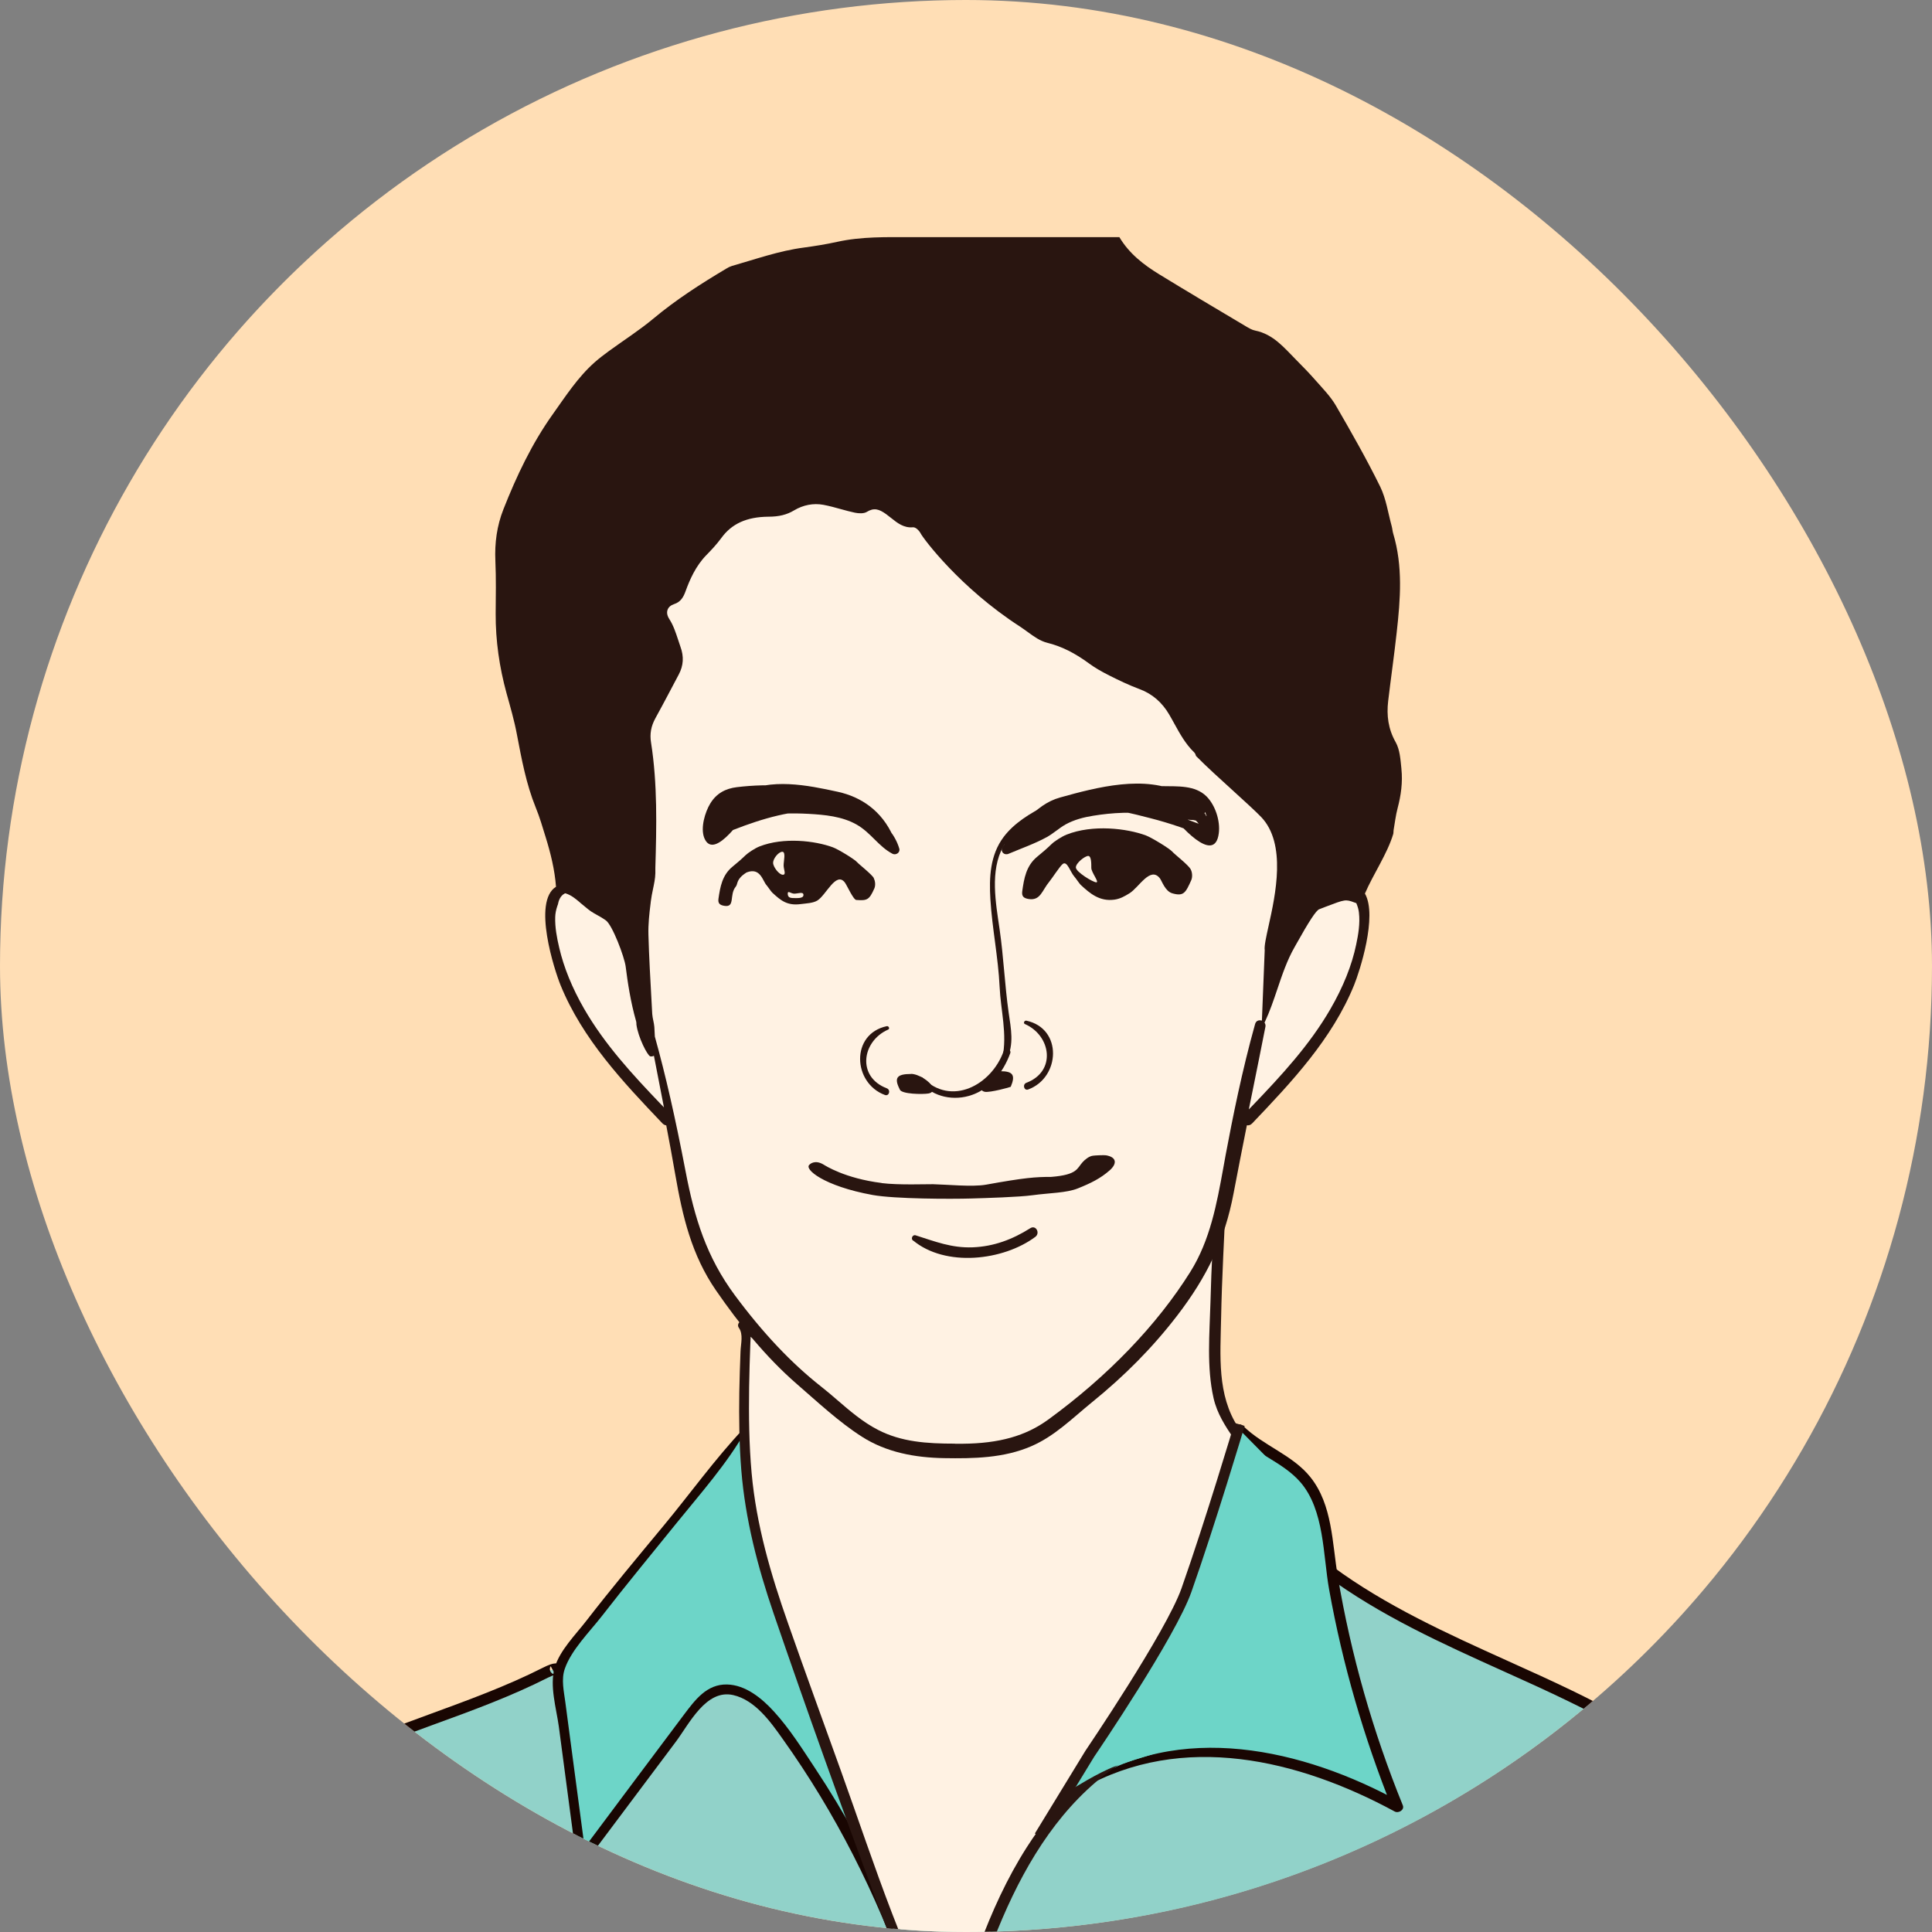 <svg width="163" height="163" viewBox="0 0 163 163" fill="none" xmlns="http://www.w3.org/2000/svg">
<rect x="0" y="0" width="163" height="163" fill="#808080" stroke="none"/>
<g clip-path="url(#clip0_5795_5530)">
<circle cx="81.5" cy="81.5" r="81.5" fill="#FFDEB5"/>
<g clip-path="url(#clip1_5795_5530)">
<path d="M46.673 140.945C47.188 140.658 46.537 140.86 46.005 141.122C36.999 145.695 26.032 147.214 19.149 154.598C13.72 160.428 12.029 168.698 10.566 176.52H153.808V174.9C154.535 174.748 154.594 173.744 154.476 173.01C153.638 167.719 152.759 162.302 150.146 157.618C146.4 150.902 139.551 146.505 132.626 143.139C125.701 139.772 118.344 137.105 112.154 132.523" fill="#91D2C9"/>
<path d="M154.281 177H10L10.101 176.444C11.446 169.296 13.112 160.394 18.802 154.285C23.428 149.315 29.947 146.935 36.255 144.623C39.46 143.45 42.766 142.244 45.793 140.708C46.808 140.193 47.112 140.278 47.282 140.59C47.434 140.877 47.307 141.138 46.901 141.358L46.859 141.282C46.749 141.316 46.478 141.417 46.225 141.543C43.155 143.104 39.815 144.328 36.585 145.501C30.099 147.872 23.969 150.117 19.496 154.918C14.135 160.673 12.435 169.119 11.133 176.055H153.334V174.52L153.706 174.444C154.07 174.368 154.087 173.591 154.002 173.094C153.182 167.896 152.328 162.529 149.732 157.863C145.716 150.648 137.928 146.26 132.415 143.577C130.563 142.674 128.652 141.813 126.8 140.978C121.71 138.683 116.442 136.303 111.867 132.92L112.425 132.16C116.915 135.476 122.132 137.839 127.18 140.117C129.041 140.953 130.96 141.822 132.82 142.725C144.557 148.429 148.557 153.829 150.544 157.399C153.224 162.208 154.129 167.913 154.924 172.942C155.101 174.047 154.848 174.874 154.256 175.22V176.992L154.281 177ZM46.461 140.565C46.394 140.674 46.36 140.835 46.428 140.995C46.521 141.197 46.715 141.273 46.85 141.273L46.453 140.565H46.461Z" fill="#190602"/>
<path d="M62.807 120.633C58.081 127.071 52.796 132.809 48.069 139.247C47.672 139.787 47.274 140.336 47.13 140.986C47.004 141.543 47.08 142.116 47.156 142.682C47.781 147.424 48.416 152.166 49.041 156.908C52.145 152.765 55.248 148.622 58.351 144.479C58.833 143.838 59.34 143.171 60.059 142.808C62.148 141.77 64.406 143.795 65.784 145.669C70.519 152.115 74.468 159.33 76.92 166.941" fill="#6DD5C8"/>
<path d="M62.722 120.549C60.329 123.081 58.249 125.992 56.025 128.675C53.801 131.358 51.586 134.008 49.463 136.75C48.559 137.923 47.223 139.24 46.8 140.691C46.352 142.218 46.935 144.125 47.147 145.661C47.645 149.408 48.136 153.154 48.635 156.901C48.685 157.314 49.142 157.449 49.404 157.112C51.941 153.719 54.486 150.336 57.023 146.944C58.148 145.442 59.568 142.488 61.86 143.011C63.711 143.433 65.014 145.273 66.037 146.716C70.518 153.002 73.926 159.786 76.497 167.052C76.691 167.592 77.537 167.372 77.368 166.815C76.133 162.681 74.281 158.69 72.218 154.901C71.153 152.952 70.002 151.045 68.776 149.197C67.694 147.56 66.62 145.847 65.293 144.395C64.286 143.29 62.908 142.151 61.335 142.117C59.627 142.083 58.646 143.417 57.716 144.648C54.706 148.665 51.696 152.682 48.694 156.707L49.463 156.918C48.998 153.399 48.533 149.88 48.06 146.361C47.941 145.442 47.815 144.522 47.696 143.611C47.578 142.699 47.333 141.695 47.654 140.784C48.203 139.197 49.742 137.679 50.766 136.362C52.829 133.704 54.968 131.114 57.082 128.498C59.095 126.009 61.344 123.486 62.917 120.701C62.976 120.591 62.824 120.465 62.731 120.558L62.722 120.549Z" fill="#190602"/>
<path d="M91.242 150.808C95.183 148.285 100.062 147.458 104.712 147.947C109.363 148.436 113.819 150.175 117.912 152.436C115.028 145.331 113.041 137.872 112.001 130.278C111.824 128.995 111.671 127.687 111.147 126.506C109.608 123.004 107.207 123.417 104.577 120.633" fill="#6DD5C8"/>
<path d="M91.293 150.901C99.766 146.082 109.575 148.445 117.667 152.833C117.988 153.01 118.513 152.706 118.352 152.31C115.824 146.091 113.98 139.619 112.864 132.995C112.391 130.185 112.424 126.962 110.564 124.633C109.076 122.759 106.598 121.983 104.89 120.312C104.476 119.899 103.85 120.532 104.248 120.954C105.837 122.633 108.213 123.325 109.71 125.046C111.748 127.4 111.613 131.197 112.137 134.109C113.27 140.42 115.071 146.606 117.456 152.554L118.14 152.031C110.014 147.559 99.419 145.087 91.183 150.715C91.065 150.791 91.166 150.976 91.293 150.909V150.901Z" fill="#190602"/>
<path d="M103.039 100.796C101.407 106.306 97.618 113.014 93.103 116.583C91.446 117.891 89.645 119.925 87.641 120.6C84.926 121.511 81.798 122.439 78.948 122.212C76.868 122.043 74.34 121.579 72.623 120.389C69.055 117.917 66.416 114.128 62.688 111.807L62.967 112.195C62.755 117.503 62.552 122.87 63.516 128.093C64.218 131.873 65.52 135.51 66.814 139.13C68.835 144.775 70.856 150.42 72.877 156.065C74.974 161.921 77.088 167.811 80.233 173.169C81.891 167.491 83.59 161.736 86.651 156.673C89.712 151.61 94.363 147.222 100.113 145.762C100.705 145.61 101.347 145.475 101.779 145.037C102.108 144.708 102.269 144.252 102.421 143.813C103.977 139.299 105.203 134.666 106.074 129.966C106.472 127.823 106.784 125.536 105.914 123.536C105.305 122.136 104.172 121.022 103.478 119.655C102.531 117.782 102.497 115.596 102.523 113.495C102.565 109.251 102.734 105.015 103.039 100.787" fill="#FFF2E3"/>
<path d="M102.844 100.736C101.846 103.917 100.392 106.946 98.599 109.748C96.806 112.549 94.498 114.886 91.936 117.123C90.659 118.236 89.408 119.494 87.818 120.143C86.051 120.869 84.072 121.375 82.195 121.679C78.441 122.278 74.475 121.51 71.524 119.072C68.556 116.616 66.154 113.553 62.89 111.461C62.561 111.25 62.096 111.68 62.332 112.017C62.73 112.574 62.501 113.351 62.476 114.026C62.434 115.165 62.392 116.304 62.374 117.452C62.341 119.654 62.366 121.856 62.544 124.05C62.882 128.202 63.922 132.185 65.266 136.117C68.082 144.336 71.025 152.537 74.052 160.68C75.675 165.051 77.477 169.363 79.827 173.405C80.03 173.751 80.563 173.675 80.673 173.295C83.582 163.347 87.243 151.635 97.618 147.103C98.811 146.58 100.121 146.394 101.297 145.888C102.184 145.5 102.548 144.808 102.869 143.947C103.901 141.154 104.687 138.243 105.398 135.357C106.049 132.682 106.793 129.881 106.92 127.122C106.979 125.932 106.869 124.734 106.438 123.62C105.981 122.43 105.161 121.477 104.468 120.422C102.666 117.688 102.962 114.363 103.022 111.233C103.089 107.748 103.292 104.271 103.444 100.795C103.47 100.263 102.675 100.28 102.624 100.795C102.337 103.816 102.21 106.845 102.125 109.874C102.049 112.524 101.795 115.351 102.387 117.958C102.979 120.565 105.152 122.16 105.787 124.632C106.497 127.426 105.516 130.632 104.907 133.374C104.256 136.286 103.461 139.171 102.54 142.015C102.303 142.741 102.108 143.585 101.762 144.26C101.364 145.027 100.569 145.179 99.808 145.39C98.667 145.694 97.559 146.116 96.494 146.631C92.384 148.622 89.061 152.04 86.626 155.854C83.277 161.102 81.51 167.161 79.777 173.076L80.622 172.966C76.36 165.625 73.824 157.406 70.966 149.457C69.469 145.289 67.947 141.129 66.484 136.952C65.03 132.826 63.812 128.666 63.415 124.295C63.195 121.873 63.169 119.443 63.203 117.013C63.22 115.798 63.262 114.583 63.305 113.359C63.33 112.617 63.431 112.212 63.017 111.629L62.459 112.186C65.782 114.296 68.192 117.452 71.253 119.882C73.967 122.042 77.553 122.886 81.003 122.582C84.487 122.278 88.182 121.249 90.871 118.97C93.559 116.692 96.046 114.498 98.041 111.638C100.333 108.364 102.091 104.693 103.216 100.862C103.292 100.609 102.903 100.508 102.819 100.753L102.844 100.736Z" fill="#291510"/>
<path d="M118.235 64.857C118.158 64.098 118.108 63.254 117.753 62.621C117.118 61.499 116.975 60.359 117.118 59.144C117.347 57.212 117.626 55.288 117.837 53.356C118.15 50.563 118.37 47.77 117.541 45.011C117.482 44.816 117.474 44.614 117.423 44.42C117.11 43.289 116.949 42.091 116.442 41.053C115.292 38.716 113.998 36.446 112.696 34.201C112.239 33.425 111.58 32.758 110.979 32.075C110.472 31.493 109.931 30.944 109.39 30.396C108.367 29.366 107.445 28.202 105.898 27.89C105.627 27.839 105.365 27.679 105.12 27.535C102.684 26.084 100.241 24.641 97.822 23.156C96.495 22.346 95.269 21.401 94.44 20.008H93.577C88.013 20.008 82.45 20.008 76.877 20.008C74.789 20.008 72.692 19.949 70.628 20.405C69.707 20.608 68.768 20.759 67.829 20.886C65.741 21.156 63.762 21.865 61.75 22.439C61.589 22.489 61.428 22.565 61.285 22.658C59.145 23.932 57.048 25.274 55.129 26.877C53.945 27.864 52.635 28.7 51.383 29.611C50.969 29.915 50.554 30.227 50.174 30.564C48.745 31.83 47.722 33.425 46.622 34.969C44.864 37.442 43.587 40.15 42.479 42.952C41.921 44.361 41.727 45.812 41.794 47.323C41.862 48.808 41.828 50.301 41.819 51.786C41.811 54.056 42.132 56.284 42.733 58.478C43.054 59.634 43.392 60.79 43.612 61.971C44.01 64.055 44.39 66.131 45.193 68.114C45.532 68.933 45.777 69.793 46.039 70.637C46.462 72.004 46.8 73.38 46.91 74.814C44.897 76.063 46.783 81.86 47.29 83.109C49.142 87.657 52.55 91.277 55.89 94.779C55.991 94.88 56.101 94.931 56.211 94.948C56.473 96.331 56.736 97.715 56.972 99.099C57.59 102.643 58.342 105.875 60.414 108.879C62.384 111.731 64.616 114.499 67.238 116.777C68.971 118.279 70.772 119.967 72.709 121.207C74.789 122.54 77.207 122.979 79.651 123.021C82.145 123.063 84.699 123.021 87.024 122.009C88.994 121.156 90.491 119.637 92.132 118.304C94.846 116.102 97.205 113.748 99.336 110.971C101.813 107.74 103.327 104.66 104.08 100.652C104.443 98.745 104.815 96.846 105.196 94.939C105.348 94.964 105.509 94.922 105.644 94.779C108.984 91.277 112.392 87.657 114.243 83.109C114.7 81.987 116.239 77.286 115.157 75.388C115.85 73.768 117.042 72.038 117.541 70.376C117.575 70.266 117.558 70.148 117.575 70.038C117.685 69.422 117.753 68.789 117.913 68.19C118.201 67.102 118.353 65.996 118.235 64.874V64.857Z" fill="#291510"/>
<path d="M49.371 85.067C48.45 83.464 47.697 81.751 47.274 79.945C47.08 79.118 46.911 78.249 46.936 77.388C46.945 77.051 47.012 76.764 47.105 76.502C47.164 76.84 47.071 75.793 47.68 75.473C48.196 75.624 48.568 75.962 48.906 76.249C49.49 76.747 49.727 76.941 50.031 77.11C50.428 77.329 50.699 77.481 51.046 77.717C51.561 78.08 52.576 80.746 52.678 81.548C52.872 83.109 53.126 84.653 53.557 86.172C53.582 86.257 53.574 86.341 53.591 86.425C53.718 87.463 54.521 89.151 54.842 89.21C54.944 89.227 55.028 89.218 55.087 89.193C55.341 90.501 55.595 91.8 55.849 93.108C53.464 90.619 51.105 88.054 49.371 85.058V85.067Z" fill="#FFF2E3"/>
<path d="M56.017 93.429L55.78 93.184C53.345 90.644 51.02 88.121 49.286 85.117C48.28 83.37 47.57 81.632 47.181 79.961C46.986 79.135 46.817 78.249 46.842 77.379C46.851 77.067 46.91 76.772 47.011 76.468L47.071 76.299C47.121 76.021 47.257 75.582 47.637 75.388L47.671 75.371H47.713C48.204 75.523 48.567 75.835 48.889 76.105L48.973 76.181C49.548 76.662 49.785 76.865 50.089 77.033L50.115 77.05C50.495 77.261 50.774 77.413 51.113 77.649C51.671 78.046 52.685 80.746 52.787 81.548C52.947 82.822 53.193 84.501 53.666 86.155C53.683 86.214 53.692 86.282 53.692 86.341C53.692 86.366 53.692 86.4 53.692 86.425C53.827 87.505 54.639 89.083 54.867 89.125C54.943 89.134 55.011 89.134 55.061 89.117L55.171 89.075L56.017 93.437V93.429ZM49.464 85.016C51.138 87.902 53.362 90.357 55.696 92.804L55.019 89.319C54.96 89.319 54.901 89.319 54.833 89.319C54.41 89.252 53.615 87.429 53.497 86.45C53.497 86.417 53.497 86.383 53.497 86.349C53.497 86.299 53.497 86.248 53.48 86.206C53.007 84.543 52.753 82.856 52.592 81.573C52.491 80.755 51.476 78.147 51.003 77.81C50.673 77.582 50.419 77.438 50.022 77.219L49.996 77.202C49.684 77.025 49.438 76.823 48.855 76.333L48.77 76.257C48.474 76.004 48.136 75.717 47.705 75.582C47.35 75.793 47.282 76.299 47.248 76.502C47.24 76.578 47.231 76.645 47.172 76.662C47.096 76.907 47.062 77.135 47.054 77.388C47.028 78.232 47.197 79.101 47.383 79.919C47.764 81.573 48.466 83.286 49.472 85.016H49.464Z" fill="#FFF2E3"/>
<path d="M103.311 97.377C102.669 100.786 102.212 104.229 100.335 107.233C97.291 112.093 93.012 116.296 88.378 119.671C86.239 121.223 83.804 121.671 81.191 121.696C78.781 121.713 76.303 121.679 74.113 120.548C72.321 119.629 70.875 118.127 69.311 116.886C66.528 114.692 64.203 112.085 62.098 109.25C59.696 106.01 58.69 102.727 57.937 98.812C57.202 94.989 56.39 91.175 55.342 87.42C55.333 87.159 55.316 86.897 55.299 86.635C55.274 86.264 55.147 85.91 55.122 85.539C54.995 83.311 54.859 81.083 54.8 78.856C54.775 77.919 54.893 76.974 55.003 76.046C55.096 75.252 55.367 74.468 55.384 73.675C55.477 69.987 55.595 66.291 55.02 62.621C54.902 61.895 55.029 61.27 55.375 60.646C56.052 59.422 56.703 58.182 57.354 56.942C57.76 56.165 57.802 55.364 57.506 54.537C57.21 53.735 57.024 52.9 56.551 52.157C56.229 51.651 56.382 51.221 56.906 51.052C57.506 50.849 57.751 50.428 57.937 49.896C58.335 48.791 58.842 47.736 59.688 46.883C60.127 46.436 60.559 45.972 60.931 45.457C61.903 44.116 63.282 43.702 64.829 43.685C65.624 43.685 66.351 43.559 67.044 43.145C67.772 42.715 68.617 42.529 69.446 42.681C70.342 42.842 71.213 43.162 72.109 43.348C72.448 43.415 72.896 43.441 73.166 43.272C73.775 42.901 74.164 43.061 74.697 43.441C75.399 43.93 76.007 44.664 77.031 44.571C77.208 44.554 77.479 44.825 77.58 45.027C77.834 45.5 80.963 49.676 86.002 52.925C86.797 53.44 87.423 54.073 88.336 54.301C89.638 54.621 90.78 55.254 91.854 56.047C92.378 56.435 92.961 56.756 93.545 57.051C94.39 57.473 95.244 57.887 96.124 58.216C97.206 58.621 97.993 59.364 98.551 60.309C99.202 61.414 99.726 62.595 100.673 63.507C100.749 63.583 100.791 63.701 100.825 63.81C102.339 65.355 105.366 67.97 106.33 68.966C109.247 71.995 106.406 78.83 106.609 80.147L106.372 85.96C106.135 85.927 105.882 86.036 105.797 86.349C104.783 89.977 104.013 93.665 103.311 97.369V97.377Z" fill="#FFF2E3"/>
<path d="M80.556 121.798C78.189 121.798 76.041 121.654 74.071 120.633C72.802 119.983 71.695 119.03 70.629 118.11C70.181 117.722 69.716 117.325 69.251 116.963C66.748 114.988 64.38 112.482 62.021 109.309C59.594 106.044 58.597 102.761 57.844 98.837C56.956 94.213 56.153 90.703 55.248 87.454C55.231 87.167 55.223 86.906 55.206 86.644C55.197 86.475 55.155 86.307 55.121 86.121C55.079 85.936 55.045 85.741 55.028 85.547L54.969 84.459C54.868 82.628 54.758 80.729 54.707 78.864C54.682 77.97 54.783 77.067 54.893 76.189L54.91 76.037C54.952 75.7 55.02 75.362 55.088 75.033C55.181 74.586 55.282 74.122 55.291 73.675V73.219C55.392 69.743 55.477 66.148 54.927 62.646C54.809 61.92 54.927 61.271 55.291 60.604C55.984 59.347 56.643 58.081 57.269 56.9C57.667 56.149 57.709 55.389 57.413 54.579C57.337 54.368 57.269 54.157 57.202 53.947C57.007 53.364 56.813 52.757 56.466 52.225C56.288 51.947 56.238 51.677 56.322 51.449C56.398 51.229 56.593 51.061 56.872 50.968C57.413 50.791 57.65 50.411 57.844 49.871C58.182 48.943 58.681 47.761 59.611 46.816C59.975 46.445 60.449 45.947 60.846 45.407C61.725 44.184 62.994 43.61 64.829 43.593C65.725 43.593 66.393 43.424 66.993 43.061C67.771 42.597 68.625 42.437 69.462 42.589C69.961 42.682 70.452 42.817 70.934 42.952C71.323 43.061 71.729 43.171 72.126 43.255C72.447 43.323 72.87 43.34 73.115 43.196C73.741 42.808 74.164 42.952 74.756 43.373C74.908 43.483 75.06 43.601 75.204 43.719C75.72 44.133 76.261 44.555 77.022 44.487C77.259 44.462 77.555 44.774 77.673 45.002C77.901 45.441 80.988 49.592 86.061 52.866C86.29 53.018 86.509 53.179 86.721 53.331C87.245 53.71 87.735 54.073 88.361 54.233C89.562 54.529 90.686 55.094 91.913 55.997C92.361 56.326 92.893 56.638 93.595 56.993C94.399 57.398 95.261 57.811 96.166 58.149C97.206 58.537 98.043 59.254 98.643 60.283C98.796 60.537 98.931 60.798 99.075 61.051C99.54 61.895 100.022 62.773 100.74 63.465C100.833 63.549 100.876 63.676 100.91 63.785C101.721 64.612 102.981 65.76 104.089 66.764C105.044 67.633 105.949 68.46 106.397 68.924C108.562 71.177 107.607 75.514 107.032 78.105C106.82 79.067 106.651 79.826 106.702 80.164L106.465 86.104L106.355 86.087C106.177 86.062 105.966 86.129 105.89 86.4C104.791 90.323 103.987 94.348 103.412 97.411C103.336 97.799 103.269 98.188 103.201 98.576C102.66 101.546 102.102 104.626 100.428 107.301C97.612 111.798 93.468 116.102 88.446 119.764C86.543 121.148 84.311 121.781 81.207 121.806C80.996 121.806 80.776 121.806 80.573 121.806L80.556 121.798ZM68.854 42.732C68.253 42.732 67.644 42.901 67.086 43.23C66.452 43.61 65.75 43.779 64.82 43.787C63.053 43.804 61.844 44.352 60.998 45.517C60.601 46.065 60.119 46.572 59.747 46.951C58.842 47.871 58.352 49.027 58.022 49.93C57.81 50.512 57.54 50.943 56.922 51.145C56.703 51.221 56.559 51.339 56.5 51.499C56.441 51.668 56.483 51.879 56.627 52.107C56.982 52.664 57.185 53.28 57.379 53.879C57.447 54.09 57.514 54.301 57.59 54.503C57.903 55.364 57.853 56.2 57.438 56.984C56.813 58.166 56.153 59.431 55.46 60.689C55.121 61.313 55.011 61.92 55.113 62.604C55.671 66.131 55.578 69.726 55.493 73.211V73.666C55.468 74.139 55.375 74.612 55.274 75.067C55.206 75.388 55.138 75.725 55.096 76.046L55.079 76.198C54.978 77.067 54.876 77.97 54.901 78.847C54.952 80.712 55.062 82.602 55.164 84.433L55.223 85.522C55.231 85.699 55.274 85.885 55.307 86.07C55.341 86.248 55.383 86.433 55.392 86.619C55.409 86.88 55.426 87.142 55.434 87.412C56.339 90.644 57.142 94.154 58.03 98.787C58.783 102.685 59.772 105.951 62.173 109.183C64.524 112.338 66.875 114.836 69.369 116.802C69.843 117.173 70.308 117.57 70.756 117.958C71.813 118.87 72.912 119.815 74.164 120.456C76.269 121.544 78.595 121.612 81.199 121.595C84.26 121.57 86.459 120.954 88.327 119.595C93.333 115.95 97.46 111.655 100.258 107.183C101.916 104.542 102.465 101.487 103.007 98.534C103.074 98.145 103.15 97.757 103.218 97.369C103.793 94.306 104.596 90.281 105.704 86.341C105.789 86.054 106.008 85.876 106.279 85.876L106.507 80.164C106.448 79.809 106.617 79.075 106.837 78.054C107.404 75.498 108.342 71.228 106.254 69.059C105.814 68.603 104.909 67.777 103.954 66.907C102.837 65.886 101.561 64.73 100.749 63.904L100.724 63.87C100.69 63.76 100.656 63.659 100.597 63.608C99.853 62.891 99.362 62.005 98.889 61.153C98.745 60.9 98.61 60.638 98.457 60.385C97.874 59.398 97.079 58.706 96.081 58.334C95.168 57.997 94.306 57.575 93.494 57.17C92.784 56.815 92.242 56.495 91.786 56.157C90.585 55.271 89.477 54.723 88.302 54.428C87.634 54.259 87.127 53.887 86.585 53.491C86.374 53.339 86.163 53.179 85.934 53.035C80.827 49.736 77.715 45.542 77.478 45.095C77.377 44.892 77.14 44.673 77.022 44.69C76.185 44.766 75.618 44.31 75.069 43.871C74.925 43.753 74.781 43.635 74.629 43.534C74.079 43.154 73.749 43.036 73.2 43.365C72.836 43.584 72.244 43.483 72.067 43.449C71.661 43.365 71.255 43.247 70.858 43.137C70.384 43.002 69.894 42.867 69.412 42.783C69.226 42.749 69.031 42.732 68.845 42.732H68.854Z" fill="#FFF2E3"/>
<path d="M114.312 79.648C113.915 81.563 113.128 83.377 112.156 85.065C110.389 88.12 107.97 90.727 105.535 93.267C105.975 91.064 106.423 88.862 106.863 86.651C106.897 86.499 106.863 86.373 106.804 86.263C107.759 84.238 108.207 81.867 109.306 79.951C109.518 79.589 110.947 76.939 111.336 76.796C113.619 75.935 113.433 75.935 114.355 76.264C114.448 76.483 114.524 76.72 114.549 76.99C114.651 77.884 114.498 78.77 114.321 79.648H114.312Z" fill="#FFF2E3"/>
<path d="M105.365 93.58L105.703 91.917C106.059 90.154 106.414 88.399 106.76 86.635C106.786 86.517 106.76 86.407 106.71 86.314L106.684 86.272L106.71 86.23C107.124 85.352 107.454 84.382 107.767 83.454C108.173 82.247 108.595 80.998 109.221 79.91C109.246 79.868 109.289 79.783 109.348 79.682C110.456 77.699 111.039 76.813 111.301 76.712L111.868 76.492C113.491 75.876 113.517 75.859 114.286 76.146L114.43 76.197L114.447 76.239C114.557 76.509 114.624 76.746 114.65 76.99C114.76 77.935 114.591 78.872 114.421 79.682C114.058 81.437 113.322 83.268 112.248 85.125C110.506 88.145 108.113 90.736 105.61 93.343L105.374 93.588L105.365 93.58ZM106.913 86.264C106.972 86.39 106.989 86.534 106.955 86.677C106.608 88.441 106.253 90.196 105.898 91.96L105.695 92.955C108.105 90.441 110.388 87.926 112.071 85.023C113.136 83.184 113.855 81.37 114.218 79.64C114.388 78.847 114.548 77.927 114.447 77.007C114.421 76.796 114.371 76.585 114.278 76.349L114.218 76.324C113.756 76.155 112.998 76.27 111.944 76.669L111.377 76.889C111.242 76.94 110.802 77.488 109.534 79.766C109.475 79.876 109.432 79.952 109.407 80.003C108.79 81.074 108.375 82.315 107.97 83.513C107.657 84.433 107.335 85.386 106.93 86.264H106.913Z" fill="#FFF2E3"/>
<path d="M76.859 90.602C77.468 90.602 78.457 91.209 78.669 91.715C78.779 91.985 78.669 92.196 78.339 92.255C77.84 92.34 76.048 92.314 75.912 91.918C75.912 91.901 75.895 91.876 75.887 91.859C75.422 90.931 75.676 90.61 76.859 90.61V90.602Z" fill="#291510"/>
<path d="M84.403 90.375C83.862 90.375 82.974 91.016 82.788 91.548C82.687 91.826 82.788 92.054 83.084 92.113C83.524 92.198 85.266 91.717 85.274 91.691C85.689 90.713 85.469 90.375 84.403 90.375Z" fill="#291510"/>
<path d="M74.815 86.577C71.737 87.236 71.948 91.387 74.662 92.383C75.018 92.509 75.17 91.953 74.815 91.817C72.278 90.856 72.709 87.843 74.933 86.864C75.102 86.788 74.975 86.544 74.815 86.577Z" fill="#291510"/>
<path d="M86.475 86.4C88.69 87.378 89.13 90.399 86.593 91.353C86.246 91.488 86.39 92.045 86.745 91.918C89.46 90.922 89.671 86.771 86.593 86.113C86.432 86.079 86.297 86.323 86.475 86.4Z" fill="#291510"/>
<path d="M88.209 67.971C86.915 68.612 85.562 69.439 84.683 70.603C83.524 72.139 83.448 74.029 83.558 75.877C83.71 78.35 84.218 80.771 84.336 83.252C84.429 85.26 84.995 87.243 84.573 89.235C84.53 89.437 84.818 89.589 84.928 89.387C85.579 88.096 85.291 86.788 85.097 85.421C84.767 83.092 84.674 80.737 84.336 78.409C84.015 76.189 83.499 73.472 84.649 71.405C85.494 69.886 86.983 69.177 88.344 68.215C88.488 68.114 88.361 67.903 88.209 67.979V67.971Z" fill="#291510"/>
<path d="M77.553 91.133C78.467 92.45 80.209 92.888 81.722 92.466C83.464 91.986 84.639 90.492 85.231 88.863C85.358 88.509 84.791 88.357 84.665 88.712C83.65 91.53 80.259 93.395 77.832 90.922C77.697 90.779 77.435 90.965 77.553 91.142V91.133Z" fill="#291510"/>
<path d="M60.243 70.789C62.408 68.772 65.376 68.511 68.209 68.663C69.579 68.739 71.05 68.874 72.268 69.566C73.485 70.258 74.119 71.414 75.295 72.03C75.582 72.181 75.971 71.928 75.87 71.591C75.219 69.38 72.716 67.903 70.669 67.169C68.065 66.233 64.911 66.081 62.18 66.41C61.199 66.528 60.438 66.941 59.922 67.794C59.482 68.519 59.085 69.844 59.415 70.688C60.252 72.789 62.966 68.561 63.482 67.844C63.702 67.54 63.237 67.962 62.924 68.038C62.18 68.207 61.436 68.376 60.7 68.536L61.089 69.203C61.732 68.528 62.467 68.216 63.397 68.266L63.127 67.608C62.594 68.224 61.968 68.494 61.157 68.393L61.486 68.967C61.774 68.502 62.188 68.275 62.729 68.266L62.459 67.625C62.036 68.03 61.537 68.173 60.971 68.055L61.131 68.68C61.613 68.165 62.138 67.937 62.831 67.979L62.569 67.346C61.766 68.114 60.895 68.713 59.871 69.144L60.15 69.802C62.865 68.207 65.892 67.557 69.021 67.912V67.102C65.537 66.764 61.647 66.806 59.626 70.156C59.398 70.536 59.838 70.857 60.184 70.713C64.598 68.815 70.602 66.663 74.475 70.637C74.677 70.848 75.489 70.874 75.362 70.587C74.39 68.384 72.64 67.237 70.703 66.806C68.082 66.233 65.021 65.617 62.526 66.916C62.028 67.178 62.467 67.937 62.966 67.675C64.843 66.68 67.169 66.992 69.173 67.355C70.669 67.625 73.866 68.545 74.365 70.232L75.058 70.047C70.872 65.785 63.068 67.321 59.778 70.004L60.336 70.561C62.197 67.507 65.883 67.625 69.029 67.912C69.553 67.962 69.545 67.152 69.029 67.102C65.782 66.781 62.603 67.54 59.787 69.169C59.449 69.372 59.677 69.996 60.066 69.827C61.216 69.355 62.197 68.713 63.093 67.853C63.338 67.625 63.135 67.237 62.831 67.22C61.935 67.169 61.216 67.49 60.607 68.131C60.429 68.317 60.48 68.705 60.768 68.756C61.639 68.899 62.315 68.697 62.992 68.14C63.245 67.929 63.034 67.481 62.721 67.498C61.884 67.54 61.309 67.895 60.818 68.561C60.632 68.823 60.895 69.102 61.148 69.135C62.154 69.262 63 68.882 63.66 68.131C63.888 67.87 63.727 67.49 63.389 67.473C62.248 67.397 61.309 67.802 60.523 68.621C60.235 68.916 60.523 69.372 60.911 69.287C61.656 69.127 62.4 68.958 63.144 68.798L62.687 68.199C62.205 68.865 61.664 69.498 61.03 70.03C59.804 71.059 60.497 69.068 60.852 68.477C61.782 66.95 64.657 67.085 66.23 67.152C67.997 67.237 69.773 67.532 71.38 68.283C72.843 68.967 74.635 70.156 75.126 71.768L75.701 71.329C74.297 70.612 73.502 69.211 71.989 68.595C70.686 68.072 69.249 67.971 67.854 67.988C65.038 68.038 62.121 68.477 60.066 70.57C59.947 70.688 60.125 70.874 60.252 70.755L60.243 70.789Z" fill="#291510"/>
<path d="M102.118 70.613C99.759 68.216 96.072 67.854 92.867 68.073C91.159 68.191 89.874 68.723 88.479 69.676C87.346 70.453 85.967 70.832 84.707 71.364L85.24 71.895C85.468 71.415 86.525 71.254 86.982 71.06C87.515 70.824 87.768 70.528 88.191 70.115C89.578 68.74 91.413 67.913 93.315 67.516C95.362 67.086 97.712 67.01 99.793 67.246C100.782 67.356 101.433 67.82 101.771 68.757C101.889 69.069 102.118 69.735 102.008 70.022C101.67 70.925 100.942 69.904 100.613 69.567C100.198 69.153 99.835 68.706 99.488 68.233L99.031 68.824C99.775 68.984 100.52 69.153 101.264 69.313C101.644 69.398 101.94 68.942 101.653 68.647C100.866 67.828 99.928 67.423 98.786 67.499C98.439 67.525 98.287 67.904 98.516 68.157C99.175 68.908 100.029 69.28 101.027 69.162C101.281 69.128 101.543 68.849 101.357 68.588C100.875 67.921 100.291 67.558 99.454 67.516C99.141 67.499 98.938 67.946 99.184 68.157C99.86 68.723 100.537 68.917 101.408 68.773C101.703 68.723 101.746 68.335 101.577 68.149C100.968 67.508 100.249 67.187 99.353 67.238C99.048 67.254 98.845 67.634 99.091 67.871C99.987 68.723 100.976 69.364 102.118 69.845C102.507 70.005 102.744 69.381 102.397 69.178C99.581 67.541 96.41 66.807 93.155 67.12C92.656 67.17 92.656 67.786 93.155 67.904C100.765 69.727 99.978 67.508 101.847 70.571L102.405 70.014C100.596 69.246 98.744 68.605 96.833 68.157C95.336 67.803 93.653 67.389 92.106 67.592C89.73 67.904 87.058 69.356 85.384 71.052L86.086 71.338C85.993 70.613 87.751 69.811 88.233 69.372C89.054 68.63 89.324 68.166 90.406 67.913C93.121 67.28 96.588 66.284 99.209 67.676C99.708 67.938 100.156 67.178 99.649 66.917C96.63 65.339 92.537 66.419 89.451 67.28C88.318 67.592 87.523 68.25 86.694 69.052C86.136 69.592 84.572 70.706 84.69 71.583C84.733 71.912 85.68 71.904 85.959 71.625C87.515 70.031 90.102 68.588 92.343 68.351C93.89 68.183 95.565 68.647 97.044 69.026C98.736 69.457 100.384 70.031 101.983 70.722C102.329 70.874 102.777 70.545 102.541 70.166C100.52 66.816 96.621 66.765 93.138 67.128V67.913C96.266 67.55 99.302 68.216 102.008 69.811L102.287 69.145C101.264 68.714 100.393 68.124 99.59 67.347L99.327 67.98C100.021 67.946 100.545 68.174 101.027 68.68L101.196 68.056C100.63 68.166 100.131 68.022 99.708 67.626L99.437 68.267C99.978 68.267 100.393 68.503 100.68 68.967L101.01 68.394C100.19 68.486 99.573 68.216 99.04 67.609L98.769 68.267C99.708 68.216 100.435 68.537 101.078 69.204L101.467 68.537C100.723 68.368 99.978 68.2 99.234 68.039C98.921 67.972 98.558 68.326 98.778 68.63C99.319 69.389 102.473 73.094 102.828 70.301C102.963 69.254 102.532 67.93 101.788 67.187C100.824 66.234 99.344 66.352 98.093 66.326C95.125 66.267 92.03 66.571 89.443 68.141C88.428 68.757 87.667 69.879 86.618 70.36C85.993 70.647 84.885 70.807 84.564 71.499C84.386 71.87 84.733 72.191 85.096 72.031C86.17 71.575 87.295 71.187 88.326 70.621C88.885 70.309 89.35 69.87 89.899 69.558C90.618 69.162 91.421 68.951 92.225 68.824C95.472 68.292 99.395 68.436 101.923 70.79C102.05 70.908 102.228 70.722 102.109 70.604L102.118 70.613Z" fill="#291510"/>
<path d="M74.39 99.816C75.786 99.993 78.246 99.9 78.711 99.909C79.844 99.934 82.043 100.153 83.176 99.951C86.448 99.36 87.353 99.293 88.689 99.293C90.913 99.115 90.854 98.584 91.336 98.052C91.488 97.883 91.852 97.546 92.215 97.504C92.384 97.478 93.12 97.445 93.306 97.47C94.245 97.63 94.236 98.196 93.627 98.736C92.841 99.428 92.029 99.824 90.938 100.263C89.983 100.651 88.545 100.643 87.133 100.837C85.983 100.997 83.134 101.081 81.942 101.115C80.225 101.166 75.507 101.157 73.629 100.82C69.486 100.069 67.795 98.618 68.302 98.255C68.302 98.255 68.717 97.791 69.486 98.255C69.613 98.331 71.279 99.419 74.382 99.807L74.39 99.816Z" fill="#291510"/>
<path d="M77.629 104.475L77.401 104.332L77.012 104.635C79.752 106.939 84.656 106.365 87.353 104.349C87.776 104.028 87.396 103.319 86.922 103.623C85.425 104.568 83.844 105.167 82.06 105.235C80.284 105.302 78.898 104.745 77.249 104.222C76.978 104.138 76.809 104.543 77.054 104.678C77.325 104.829 77.333 104.838 77.629 104.737C77.748 104.703 77.773 104.5 77.629 104.475Z" fill="#291510"/>
<path d="M104.578 120.633C104.578 120.633 102.151 128.801 100.097 134.606C98.761 138.387 91.945 148.411 91.945 148.411L90.508 150.909C90.508 150.909 92.664 149.542 94.102 149.01C95.218 148.588 100.596 146.985 100.596 146.985L106.481 146.445L109.195 128.742L109.322 125.417L106.794 122.869L104.587 120.633H104.578Z" fill="#6DD5C8"/>
<path d="M88.072 155.153L87.311 154.689L91.564 147.728C91.64 147.61 98.379 137.686 99.681 134.007C101.702 128.278 104.129 120.135 104.154 120.051L105.009 120.304C104.983 120.388 102.548 128.548 100.519 134.303C99.183 138.092 92.595 147.804 92.316 148.209L88.08 155.153H88.072Z" fill="#291510"/>
<path d="M100.451 73.328C100.231 72.949 99.081 72.063 98.921 71.869C98.684 71.59 97.136 70.653 96.68 70.485C95.065 69.886 92.19 69.54 89.983 70.417C89.56 70.586 88.934 70.999 88.723 71.21C88.343 71.582 87.928 71.936 87.514 72.274C86.575 73.041 86.398 74.113 86.245 75.193C86.186 75.624 86.364 75.784 86.803 75.851C87.793 75.995 87.911 75.126 88.537 74.375C88.748 74.122 89.391 73.126 89.645 72.906C90.034 72.569 90.296 73.582 90.651 73.97C90.752 74.079 91.057 74.535 91.167 74.645C91.962 75.387 92.773 76.071 94.016 75.902C94.507 75.835 94.887 75.615 95.285 75.37C96.088 74.881 97.035 73.075 97.847 74.088C98.033 74.316 98.287 75.193 98.912 75.37C99.868 75.641 100.028 75.32 100.502 74.265C100.62 74.004 100.595 73.582 100.451 73.337V73.328ZM92.494 74.442C92.224 74.442 90.769 73.565 90.769 73.185C90.769 72.805 91.539 72.215 91.809 72.215C92.08 72.215 92.072 72.856 92.072 73.227C92.072 73.598 92.765 74.442 92.494 74.442Z" fill="#291510"/>
<path d="M73.74 74.098C73.537 73.752 72.472 72.925 72.328 72.756C72.108 72.494 70.688 71.634 70.257 71.482C68.76 70.933 66.113 70.613 64.075 71.414C63.686 71.566 63.111 71.954 62.908 72.148C62.553 72.494 62.173 72.815 61.792 73.127C60.93 73.836 60.761 74.832 60.617 75.819C60.558 76.216 60.727 76.368 61.133 76.427C62.046 76.562 61.505 75.49 62.08 74.798C62.274 74.562 62.08 74.182 62.985 73.608C64.16 73.144 64.346 74.334 64.676 74.688C64.769 74.79 65.048 75.212 65.149 75.304C65.885 75.988 66.418 76.427 67.568 76.275C68.024 76.216 68.591 76.199 68.954 75.979C69.698 75.524 70.527 73.507 71.271 74.444C71.44 74.655 71.99 75.912 72.244 75.929C73.157 75.996 73.335 75.929 73.766 74.958C73.876 74.714 73.85 74.326 73.715 74.098H73.74ZM66.046 73.802C65.733 73.802 65.225 73.144 65.225 72.79C65.225 72.435 65.69 71.862 66.003 71.862C66.316 71.862 66.113 72.646 66.113 73.009C66.113 73.372 66.358 73.802 66.046 73.802ZM66.95 75.768C66.646 75.768 66.46 75.701 66.46 75.397C66.46 75.093 66.714 75.397 67.018 75.397C67.322 75.397 67.787 75.195 67.787 75.507C67.787 75.819 67.255 75.768 66.95 75.768Z" fill="#291510"/>
</g>
</g>
<defs>
<clipPath id="clip0_5795_5530">
<rect width="163" height="163" rx="81.5" fill="white"/>
</clipPath>
<clipPath id="clip1_5795_5530">
<rect width="145" height="157" fill="white" transform="translate(10 20)"/>
</clipPath>
</defs>
</svg>
